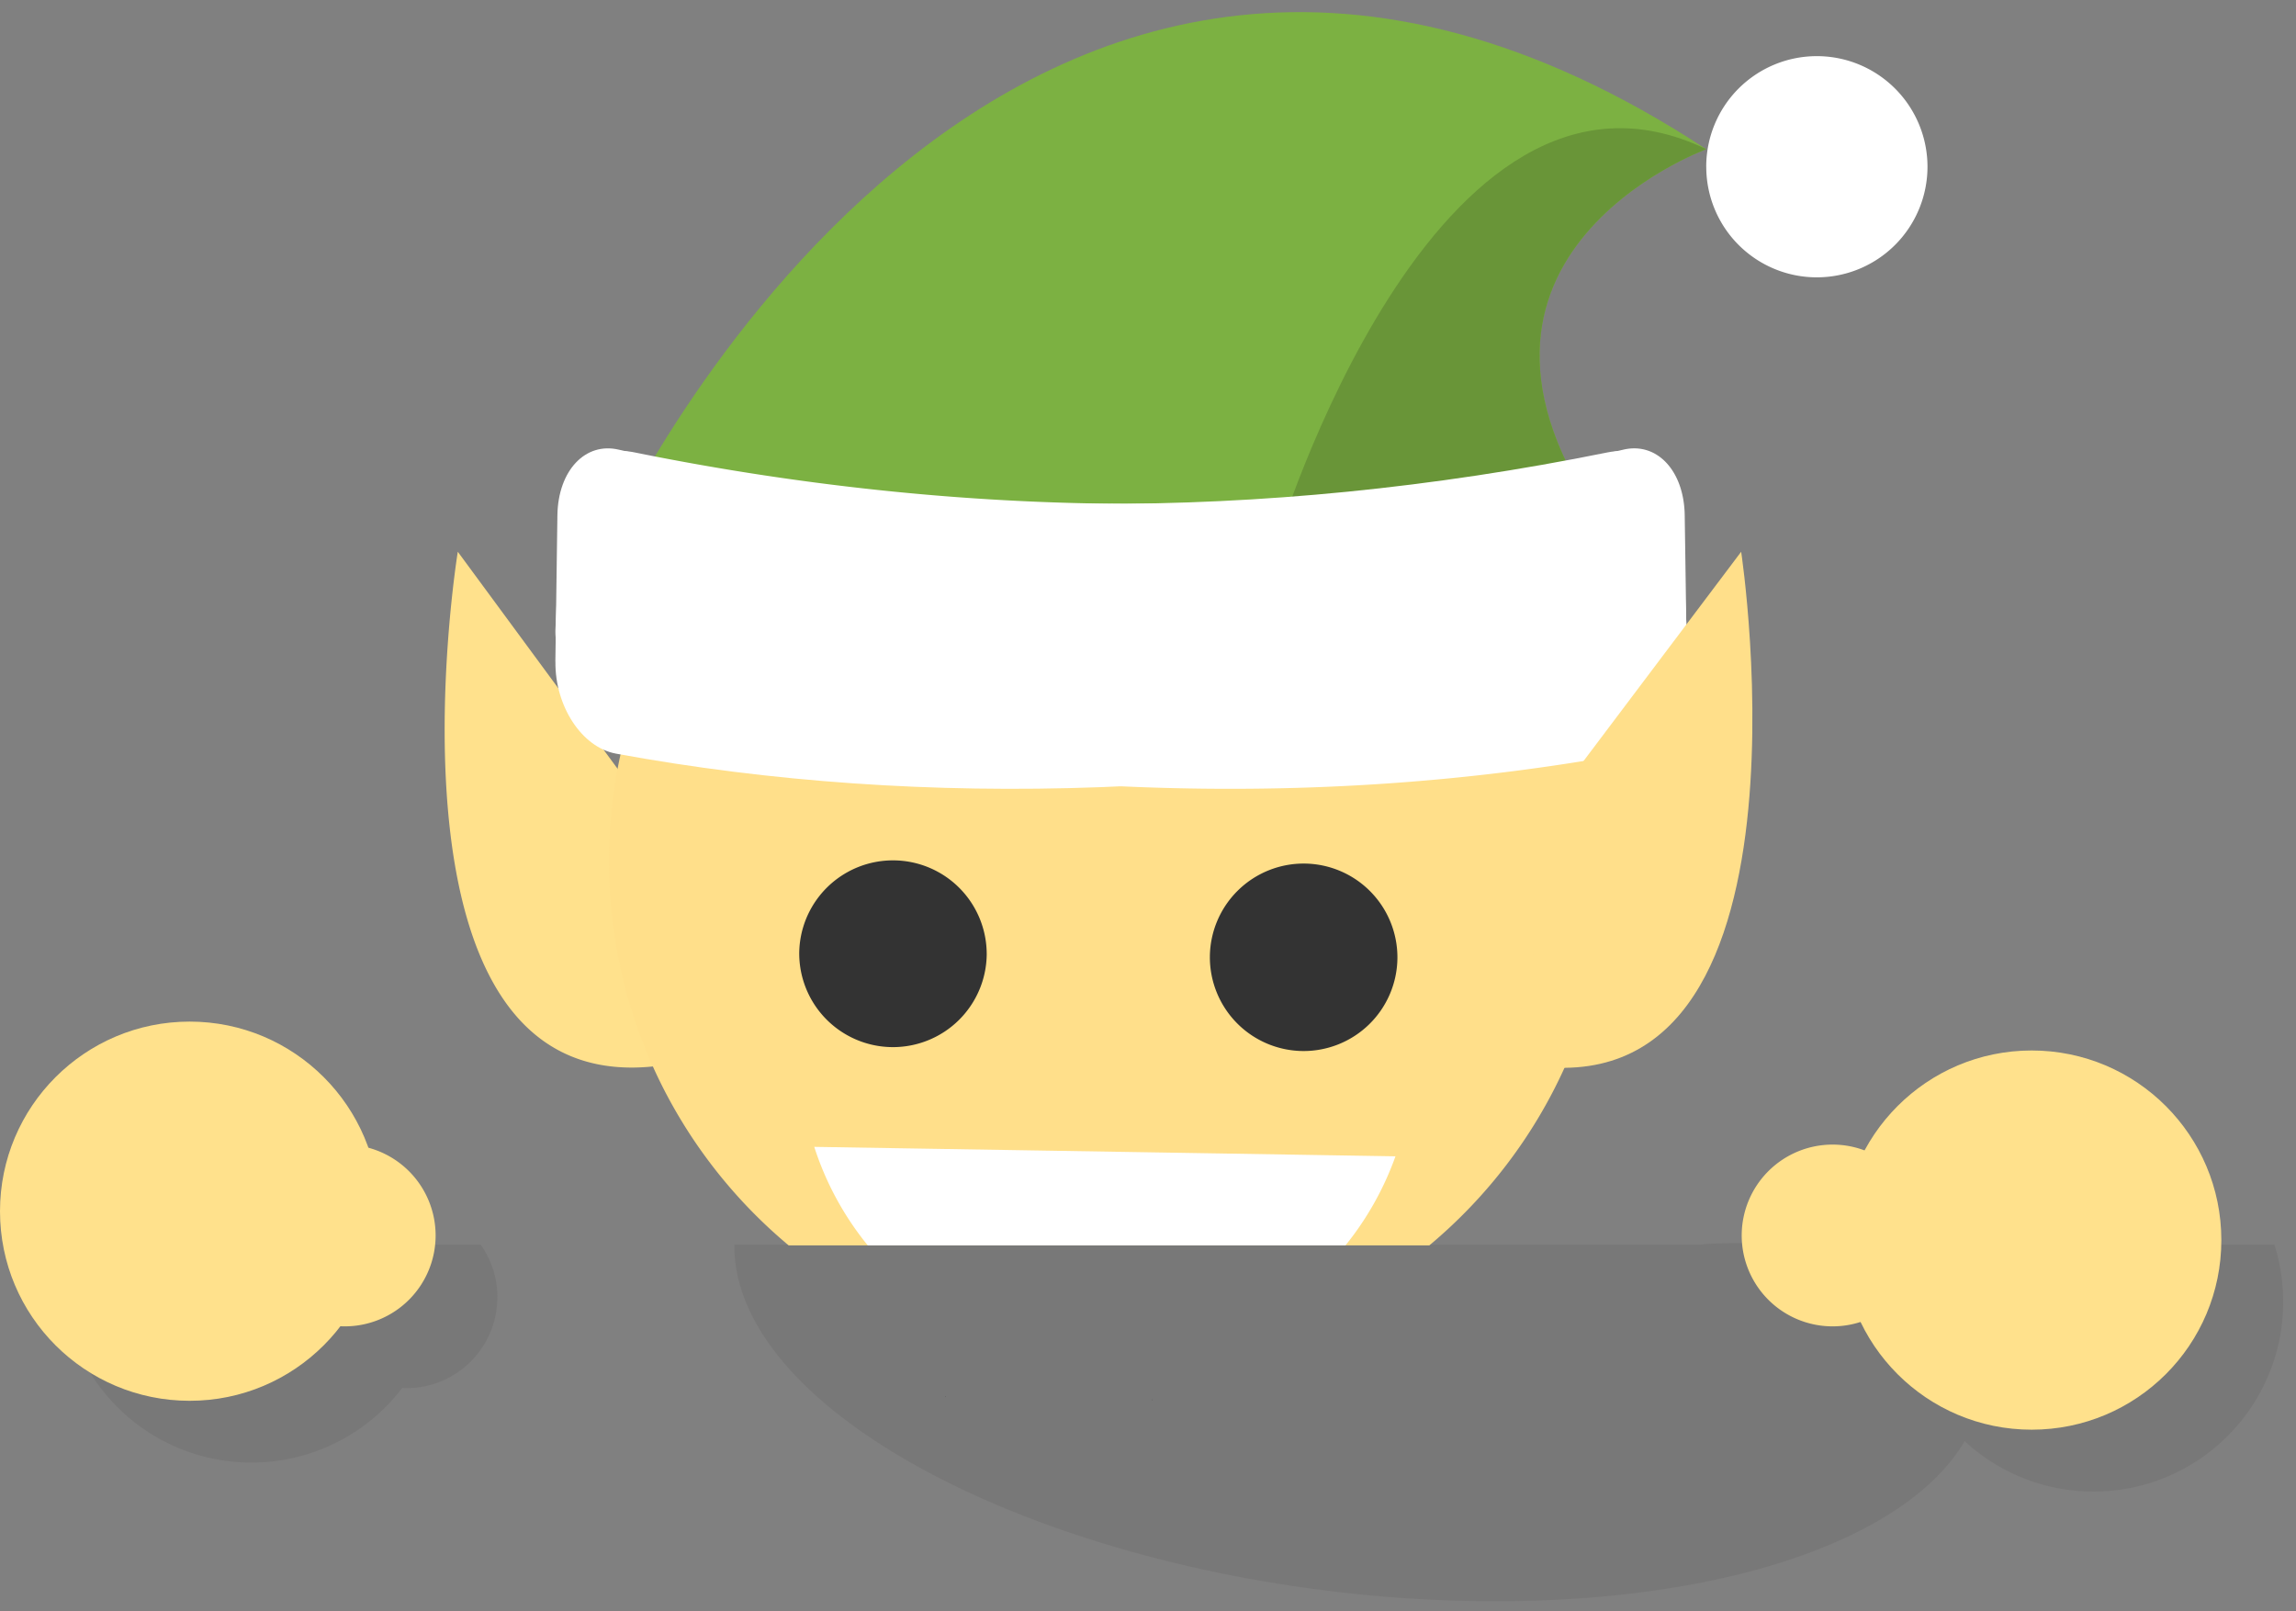 <svg width="124" height="87" viewBox="0 0 124 87" xmlns="http://www.w3.org/2000/svg"><rect x="0" y="0" width="124" height="87" fill="#808080" stroke="none"/><title>elf2</title><g fill-rule="nonzero" fill="none"><g fill="#332E2E" opacity=".1"><path d="M80.737 86.47c-18.18 0-36.204-7.033-40.26-15.704-.567-1.22-.83-2.405-.812-3.542h52.187c-.02-.164 11.46-.164 11.442 0 0 0 2.446 2.323 3.018 3.542 4.055 8.67-7.39 15.705-25.575 15.705v-.001z"/><path d="M123.306 70.306c0 5.655-4.584 10.24-10.243 10.24a10.24 10.24 0 0 1-9.242-5.82 4.908 4.908 0 0 1-5.521-7.502h24.536c.307.972.47 2.007.47 3.082zm-96.446-.25a4.906 4.906 0 0 1-4.907 4.907c-.078 0-.152-.008-.23-.012a10.222 10.222 0 0 1-8.142 4.03c-5.66 0-10.24-4.58-10.24-10.233 0-.517.037-1.026.115-1.523h22.51c.562.8.898 1.778.898 2.832l-.004-.001z"/></g><path d="M0 65.41c0 5.656 4.58 10.237 10.243 10.237 5.656 0 10.243-4.58 10.243-10.238 0-5.65-4.586-10.24-10.243-10.24C4.58 55.17 0 59.76 0 65.41zm119.968 1.56c0 5.656-4.58 10.237-10.243 10.237-5.656 0-10.243-4.58-10.243-10.238 0-5.65 4.586-10.24 10.243-10.24 5.662 0 10.243 4.59 10.243 10.24v.001z" fill="#FFE18C"/><path d="M103.88 66.72a4.907 4.907 0 0 1-4.91 4.907 4.908 4.908 0 1 1 4.91-4.906v-.001zm-80.354 0a4.907 4.907 0 0 1-4.91 4.907 4.908 4.908 0 1 1 4.91-4.906v-.001zm10.16-24.754l-8.962-12.17s-5.124 31.37 12.162 27.53l-3.2-15.36z" fill="#FFE18C"/><path d="M86.894 46.524v.31c-.04 3.86-.9 7.53-2.4 10.83-1.69 3.73-4.2 7-7.3 9.59h-34.6c-5.94-4.96-9.7-12.42-9.7-20.73v-.31c.02-1.88.23-3.71.62-5.48.16-.71.34-1.4.56-2.09 1.1-3.66 2.97-6.98 5.41-9.79.89-1.04 1.86-2 2.91-2.89.04-.04.09-.08.14-.11a26.85 26.85 0 0 1 17.36-6.33h.31c4.12.05 8.01 1.01 11.48 2.71 2.09 1.01 4.02 2.28 5.76 3.77.05.04.09.08.13.12 1.06.91 2.04 1.9 2.93 2.97.04.04.08.08.12.13 2.35 2.81 4.13 6.1 5.18 9.71.13.43.25.87.35 1.32a26.92 26.92 0 0 1 .74 6.27z" fill="#FFDF8A"/><path d="M33.085 28.814S54.335-16.772 92.15 8.057c0 0-16.365 5.973-4.97 21.08l-54.095-.323z" fill="#7CB142"/><path d="M92.15 9.004a5.97 5.97 0 0 0 5.968 5.973 5.977 5.977 0 0 0 5.98-5.973 5.977 5.977 0 0 0-10.202-4.223 5.972 5.972 0 0 0-1.748 4.223h.002z" fill="#FFF"/><path d="M68.908 29.39S77.446.973 92.15 8.057c0 0-16.364 5.973-4.968 21.08l-18.274.253z" fill="#699538"/><path d="M29.997 35.734c-.03 2.386 1.418 4.628 3.27 4.964 16.63 3.054 35.14 2.49 54.162-2.15 2.11-.52 3.755-2.605 3.66-4.606-.1-2.215-.203-4.438-.303-6.67-.09-2.02-1.875-3.26-3.972-2.84-18.905 3.826-37.162 3.625-53.4-.15-1.804-.424-3.27 1.13-3.31 3.534-.04 2.647-.077 5.287-.11 7.918h.003z" fill="#FFF"/><path d="M91.095 35.734c.03 2.386-1.418 4.628-3.27 4.964-16.63 3.054-35.14 2.49-54.162-2.15-2.11-.52-3.757-2.605-3.663-4.606.102-2.215.204-4.438.304-6.67.09-2.02 1.875-3.26 3.972-2.84 18.905 3.826 37.162 3.625 53.4-.15 1.804-.424 3.27 1.13 3.31 3.534.04 2.647.078 5.287.11 7.918h-.001zm-15.73 26.71c-.63 1.76-1.55 3.39-2.7 4.81h-25.8a16.36 16.36 0 0 1-2.89-5.32l31.39.51z" fill="#FFF"/><path d="M51.074 75.404c-.01.02-.01.05-.01.08v-.08h.01zm11.16.18v.06c0-.02 0-.04-.01-.06h.01zM53.29 51.5a5.063 5.063 0 1 1-10.125-.115 5.063 5.063 0 0 1 10.124.116l.001-.001zm22.18.254a5.067 5.067 0 0 1-5.12 5.004 5.066 5.066 0 0 1-5.008-5.12 5.066 5.066 0 0 1 5.124-5.003 5.067 5.067 0 0 1 5.004 5.12v-.001z" fill="#333"/><path d="M84.905 41.916l9.13-12.12s4.786 31.563-12.52 27.51l3.39-15.39z" fill="#FFDF8A"/><path d="M51.064 75.404h.01c-.01.02-.01.05-.01.08v-.08zm11.17.18v.06c0-.02 0-.04-.01-.06h.01z" fill="#000"/></g></svg>